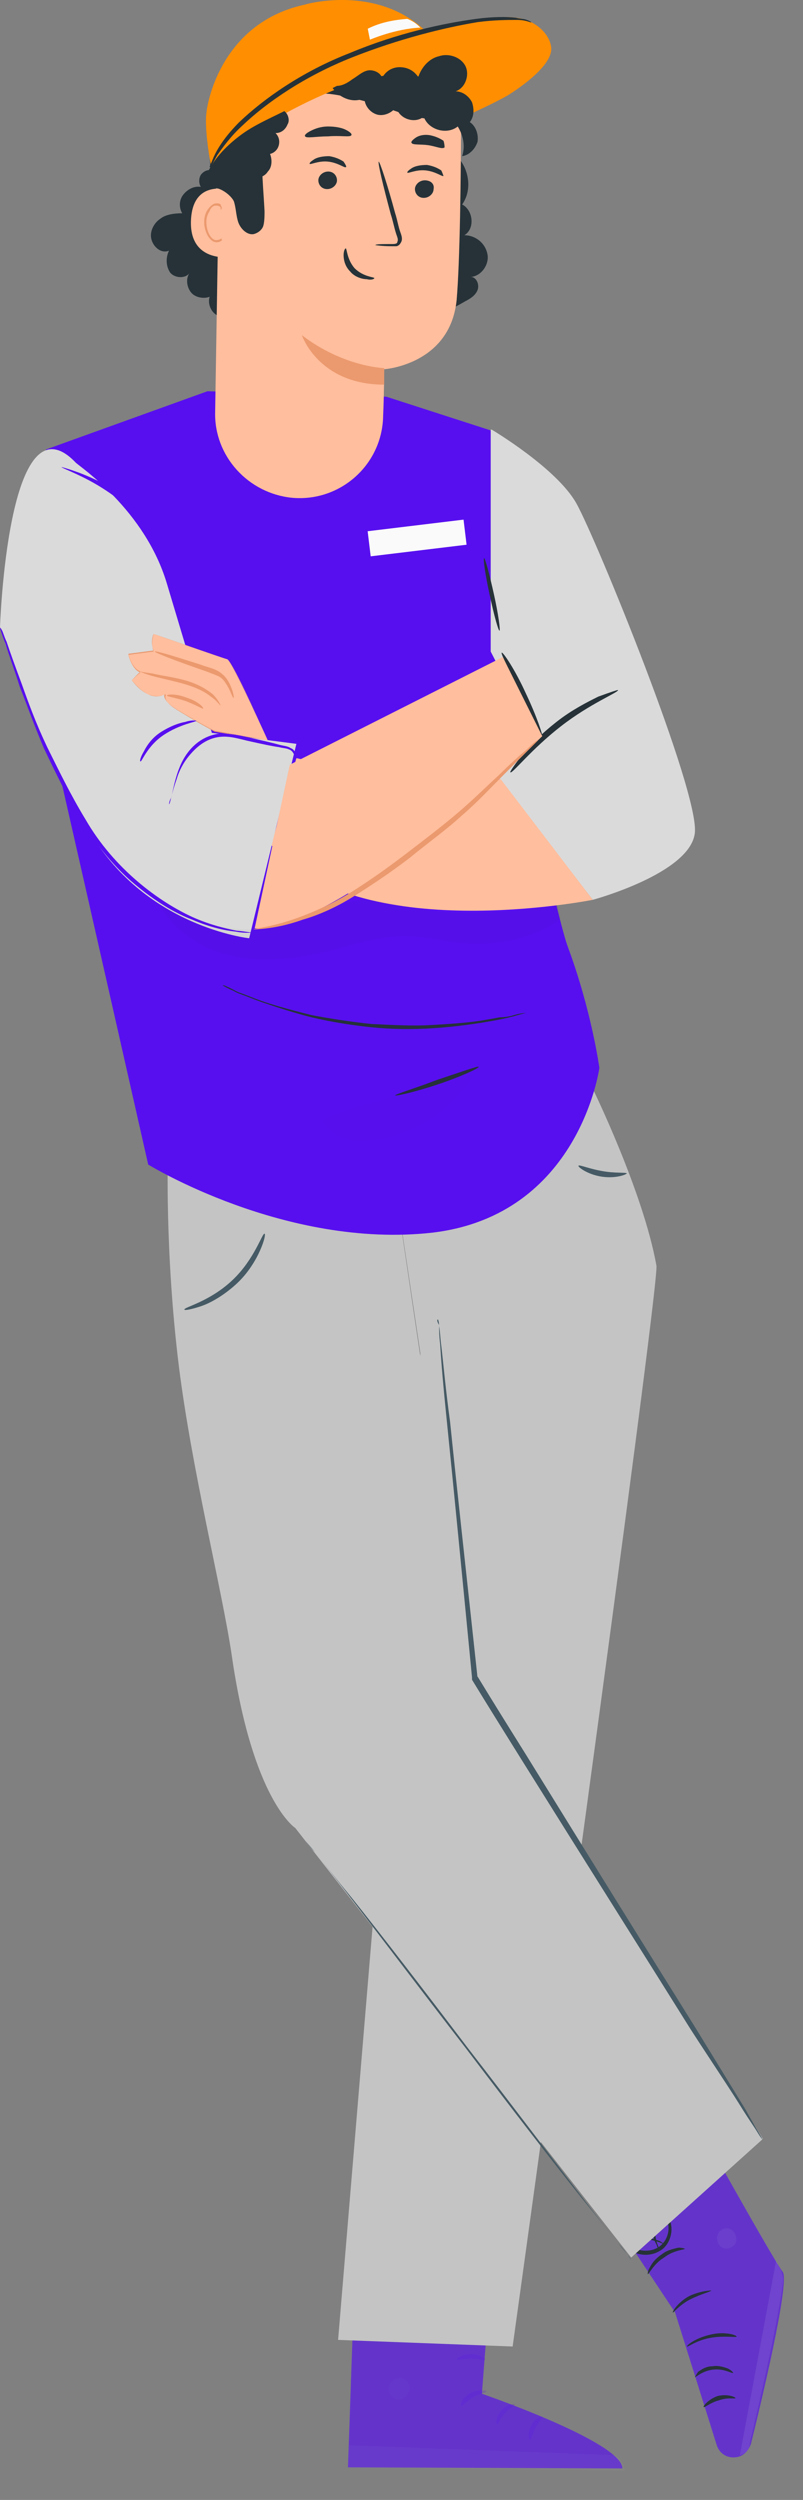 <svg width="27" height="84" viewBox="0 0 27 84" fill="none" xmlns="http://www.w3.org/2000/svg">
<rect x="0" y="0" width="27" height="84" fill="#808080" stroke="none"/>
<path d="M19.562 72.976L22.699 77.701L24.102 82.167C24.213 82.499 24.545 82.646 24.877 82.536C25.062 82.462 25.172 82.314 25.246 82.13C25.541 80.949 26.575 76.667 26.317 76.335C26.021 75.966 23.327 71.131 23.327 71.131L19.562 72.976Z" fill="#570FEF" fill-opacity="0.67"/>
<g opacity="0.6">
<g opacity="0.6">
<g opacity="0.6">
<g opacity="0.6">
<path opacity="0.6" d="M24.877 82.499L26.095 75.966L26.206 76.187C26.317 76.372 26.354 76.556 26.317 76.778C26.243 77.331 25.984 78.845 25.209 82.093C25.209 82.314 25.062 82.462 24.877 82.499Z" fill="white"/>
</g>
</g>
</g>
</g>
<g opacity="0.6">
<g opacity="0.6">
<g opacity="0.6">
<g opacity="0.6">
<g opacity="0.6">
<path opacity="0.6" d="M24.139 75.08C24.065 75.228 24.139 75.449 24.287 75.523C24.434 75.597 24.656 75.523 24.73 75.375C24.803 75.228 24.73 74.969 24.545 74.895C24.397 74.822 24.176 74.932 24.139 75.08Z" fill="white"/>
</g>
</g>
</g>
</g>
</g>
<path d="M24.656 79.731C24.619 79.767 24.36 79.583 23.991 79.62C23.622 79.657 23.401 79.878 23.364 79.878C23.364 79.878 23.401 79.804 23.474 79.694C23.585 79.62 23.733 79.509 23.954 79.509C24.176 79.472 24.36 79.546 24.471 79.583C24.619 79.657 24.656 79.731 24.656 79.731Z" fill="#263238"/>
<path d="M24.73 80.579C24.73 80.616 24.471 80.543 24.176 80.653C23.881 80.727 23.696 80.912 23.659 80.875C23.622 80.875 23.807 80.616 24.139 80.506C24.471 80.432 24.73 80.543 24.73 80.579Z" fill="#263238"/>
<path d="M24.766 78.513C24.766 78.549 24.36 78.476 23.917 78.549C23.438 78.623 23.105 78.882 23.105 78.845C23.069 78.808 23.401 78.549 23.917 78.439C24.397 78.328 24.803 78.476 24.766 78.513Z" fill="#263238"/>
<path d="M23.918 76.962C23.918 76.999 23.585 77.073 23.216 77.258C22.847 77.442 22.626 77.737 22.626 77.701C22.589 77.701 22.773 77.368 23.179 77.147C23.585 76.962 23.918 76.962 23.918 76.962Z" fill="#263238"/>
<path d="M23.032 75.56C23.032 75.597 22.663 75.597 22.33 75.855C21.961 76.076 21.814 76.446 21.777 76.409C21.777 76.409 21.777 76.298 21.851 76.187C21.924 76.04 22.035 75.892 22.256 75.744C22.441 75.597 22.663 75.56 22.81 75.523C22.958 75.523 23.032 75.56 23.032 75.56Z" fill="#263238"/>
<path d="M22.183 75.597C22.183 75.597 22.109 75.56 22.072 75.412C21.998 75.301 21.924 75.08 21.924 74.859C21.924 74.748 21.887 74.6 21.998 74.453C22.035 74.379 22.146 74.342 22.256 74.342C22.367 74.379 22.404 74.453 22.478 74.526C22.663 74.822 22.589 75.301 22.293 75.56C21.961 75.818 21.555 75.818 21.223 75.634C21.149 75.597 21.075 75.523 21.075 75.412C21.075 75.301 21.149 75.228 21.223 75.191C21.371 75.117 21.518 75.154 21.629 75.154C21.887 75.191 22.072 75.264 22.183 75.301C22.293 75.375 22.367 75.412 22.367 75.412C22.367 75.449 22.109 75.264 21.629 75.228C21.518 75.228 21.371 75.228 21.26 75.264C21.223 75.301 21.186 75.338 21.186 75.375C21.186 75.412 21.223 75.486 21.297 75.523C21.555 75.671 21.961 75.671 22.22 75.449C22.478 75.228 22.552 74.822 22.404 74.563C22.367 74.489 22.33 74.453 22.256 74.453C22.22 74.453 22.146 74.453 22.109 74.489C22.035 74.6 22.035 74.711 22.035 74.859C21.998 75.301 22.183 75.56 22.183 75.597Z" fill="#263238"/>
<path d="M16.572 75.671L16.203 80.432C16.203 80.432 20.928 82.056 20.928 82.942L11.7 82.905L11.959 75.486L16.572 75.671Z" fill="#570FEF" fill-opacity="0.67"/>
<g opacity="0.6">
<g opacity="0.6">
<g opacity="0.6">
<g opacity="0.6">
<g opacity="0.6">
<g opacity="0.6">
<g opacity="0.6">
<path opacity="0.6" d="M13.361 79.915C13.177 79.952 13.066 80.137 13.066 80.321C13.103 80.506 13.287 80.653 13.472 80.616C13.657 80.579 13.804 80.358 13.767 80.174C13.73 79.989 13.509 79.841 13.361 79.915Z" fill="white"/>
</g>
</g>
</g>
</g>
</g>
</g>
</g>
<g opacity="0.6">
<g opacity="0.6">
<g opacity="0.6">
<g opacity="0.6">
<g opacity="0.6">
<g opacity="0.6">
<path opacity="0.6" d="M11.7 82.905L11.737 82.167L20.669 82.499C20.669 82.499 20.965 82.646 21.002 83.016L11.7 82.905Z" fill="white"/>
</g>
</g>
</g>
</g>
</g>
</g>
<path d="M16.351 80.358C16.351 80.395 16.13 80.432 15.908 80.543C15.687 80.69 15.539 80.875 15.502 80.838C15.465 80.838 15.539 80.543 15.834 80.395C16.093 80.284 16.388 80.321 16.351 80.358Z" fill="#570FEF" fill-opacity="0.2"/>
<path d="M17.311 80.801C17.311 80.838 17.126 80.912 16.979 81.096C16.794 81.281 16.757 81.465 16.72 81.465C16.683 81.465 16.646 81.207 16.868 80.985C17.052 80.764 17.311 80.764 17.311 80.801Z" fill="#570FEF" fill-opacity="0.2"/>
<path d="M17.827 81.982C17.791 81.982 17.717 81.761 17.864 81.502C17.975 81.244 18.197 81.17 18.233 81.207C18.27 81.244 18.123 81.355 18.012 81.576C17.901 81.797 17.864 81.982 17.827 81.982Z" fill="#570FEF" fill-opacity="0.2"/>
<path d="M16.314 79.288C16.277 79.325 16.093 79.251 15.834 79.251C15.576 79.251 15.391 79.325 15.354 79.288C15.318 79.251 15.539 79.103 15.834 79.103C16.13 79.103 16.351 79.251 16.314 79.288Z" fill="#570FEF" fill-opacity="0.2"/>
<g opacity="0.3">
<g opacity="0.3">
<g opacity="0.3">
<g opacity="0.3">
<g opacity="0.3">
<g opacity="0.3">
<path opacity="0.3" d="M16.499 76.593L16.425 77.442L11.885 77.221L11.922 76.483L16.499 76.593Z" fill="black"/>
</g>
</g>
</g>
</g>
</g>
</g>
<path d="M16.388 78.328C16.388 78.365 16.203 78.365 15.908 78.291C15.76 78.254 15.613 78.217 15.428 78.106C15.354 78.07 15.244 77.996 15.17 77.959C15.133 77.922 15.096 77.885 15.022 77.848C14.985 77.811 14.948 77.664 15.022 77.59C15.059 77.516 15.17 77.479 15.207 77.479C15.281 77.479 15.318 77.479 15.391 77.516C15.502 77.553 15.576 77.59 15.687 77.627C15.871 77.701 15.982 77.811 16.093 77.922C16.314 78.18 16.388 78.365 16.388 78.328C16.351 78.365 16.24 78.217 16.056 78.07C15.945 77.996 15.797 77.885 15.65 77.811C15.576 77.774 15.465 77.737 15.391 77.701C15.281 77.664 15.207 77.664 15.17 77.701V77.737C15.207 77.774 15.244 77.774 15.281 77.811C15.354 77.885 15.428 77.922 15.502 77.959C15.65 78.033 15.797 78.106 15.945 78.143C16.203 78.291 16.388 78.291 16.388 78.328Z" fill="#570FEF" fill-opacity="0.2"/>
<path d="M16.314 78.402C16.314 78.402 16.203 78.254 16.203 77.959C16.203 77.811 16.24 77.627 16.277 77.442C16.314 77.368 16.351 77.258 16.388 77.184C16.462 77.11 16.499 76.962 16.683 76.962C16.757 76.962 16.831 77.036 16.868 77.11C16.905 77.184 16.905 77.221 16.905 77.294C16.905 77.405 16.905 77.516 16.905 77.59C16.868 77.774 16.794 77.959 16.683 78.07C16.499 78.291 16.314 78.365 16.314 78.328C16.314 78.291 16.462 78.217 16.609 77.996C16.683 77.885 16.757 77.737 16.757 77.553C16.757 77.479 16.757 77.368 16.757 77.294C16.757 77.184 16.72 77.11 16.683 77.11C16.646 77.11 16.573 77.184 16.499 77.258C16.462 77.331 16.425 77.405 16.388 77.516C16.314 77.664 16.277 77.848 16.277 77.959C16.314 78.217 16.351 78.365 16.314 78.402Z" fill="#570FEF" fill-opacity="0.2"/>
<path d="M19.931 36.583C19.931 36.583 21.629 40.053 22.072 42.526C22.183 43.227 17.237 78.845 17.237 78.845L11.368 78.623L14.136 45.478L13.14 38.835L19.931 36.583Z" fill="#C4C4C4"/>
<path d="M5.647 38.724C5.647 38.724 5.536 42.046 6.016 45.921C6.459 49.428 7.456 53.377 7.788 55.592C8.489 60.501 9.929 61.423 9.929 61.423L21.223 75.855L25.652 71.869L15.687 55.961C15.687 55.961 13.029 38.281 13.14 38.761C13.214 39.315 5.647 38.724 5.647 38.724Z" fill="#C4C4C4"/>
<path d="M10.15 61.682C10.15 61.682 10.187 61.719 10.261 61.829C10.335 61.94 10.445 62.088 10.593 62.235C10.888 62.604 11.294 63.121 11.774 63.749C12.771 65.04 14.136 66.849 15.65 68.805C17.163 70.798 18.529 72.57 19.562 73.862C20.079 74.489 20.485 75.006 20.78 75.375C20.928 75.56 21.038 75.671 21.112 75.781C21.186 75.855 21.223 75.929 21.223 75.929C21.223 75.929 21.186 75.892 21.112 75.781C21.038 75.671 20.928 75.523 20.78 75.375C20.485 75.006 20.079 74.489 19.599 73.862C18.602 72.57 17.237 70.761 15.723 68.805C14.21 66.812 12.845 65.04 11.811 63.749C11.294 63.121 10.888 62.604 10.593 62.235C10.445 62.051 10.335 61.94 10.261 61.829C10.187 61.719 10.15 61.682 10.15 61.682Z" fill="#455A64"/>
<path d="M8.895 41.455C8.932 41.455 8.895 41.677 8.748 42.009C8.6 42.341 8.342 42.784 7.936 43.153C7.53 43.522 7.087 43.781 6.754 43.891C6.422 44.002 6.201 44.039 6.201 44.002C6.164 43.928 7.05 43.744 7.825 43.005C8.563 42.304 8.821 41.418 8.895 41.455Z" fill="#455A64"/>
<path d="M21.075 39.425C21.075 39.462 20.706 39.61 20.227 39.536C19.747 39.462 19.415 39.204 19.451 39.167C19.488 39.13 19.82 39.278 20.263 39.351C20.669 39.425 21.038 39.388 21.075 39.425Z" fill="#455A64"/>
<path d="M14.727 44.334C14.727 44.334 14.764 44.408 14.764 44.556C14.801 44.74 14.801 44.962 14.838 45.22C14.912 45.847 14.985 46.696 15.133 47.767C15.354 49.944 15.687 52.934 16.056 56.367V56.33C16.572 57.179 17.126 58.065 17.68 58.95C19.894 62.531 21.887 65.742 23.364 68.104C24.065 69.248 24.656 70.208 25.062 70.872C25.246 71.204 25.394 71.463 25.505 71.647C25.615 71.832 25.652 71.906 25.652 71.906C25.652 71.906 25.578 71.832 25.468 71.647C25.357 71.463 25.172 71.204 24.988 70.909C24.582 70.245 23.954 69.322 23.216 68.178C21.74 65.816 19.71 62.604 17.495 59.061C16.942 58.175 16.388 57.289 15.871 56.441V56.404V56.367C15.539 52.934 15.244 49.907 15.022 47.73C14.912 46.66 14.838 45.811 14.801 45.183C14.764 44.888 14.764 44.666 14.764 44.519C14.69 44.408 14.69 44.334 14.727 44.334Z" fill="#455A64"/>
<path d="M12.992 13.33L16.535 14.474L16.794 21.93C16.794 21.93 18.676 30.678 19.082 31.785C19.894 33.963 20.153 35.882 20.153 35.882C20.153 35.882 19.488 40.828 14.542 41.418C9.597 41.972 4.983 39.13 4.983 39.13C4.983 39.13 3.322 31.785 1.809 25.141C0.369 18.83 1.55 15.102 1.55 15.102L6.976 13.146L12.992 13.33Z" fill="#570FEF"/>
<path d="M15.586 17.46L12.362 17.85L12.464 18.693L15.688 18.303L15.586 17.46Z" fill="#FAFAFA"/>
<path d="M16.388 8.532C16.314 8.163 15.982 7.904 15.613 7.904C15.982 7.683 15.908 7.055 15.539 6.871C15.908 6.354 15.76 5.579 15.281 5.173L11.553 10.303C12.106 10.783 12.882 10.931 13.62 10.857C14.358 10.783 15.022 10.488 15.65 10.119C15.797 10.045 15.982 9.934 16.056 9.75C16.13 9.565 16.019 9.307 15.834 9.307C16.203 9.27 16.462 8.864 16.388 8.532Z" fill="#263238"/>
<path d="M7.16 5.727C7.013 5.69 6.865 5.727 6.754 5.874C6.681 5.985 6.681 6.17 6.754 6.28C6.533 6.243 6.312 6.354 6.164 6.539C6.016 6.723 6.016 6.982 6.127 7.166C5.869 7.166 5.573 7.203 5.389 7.351C5.167 7.498 5.02 7.794 5.094 8.052C5.167 8.31 5.426 8.532 5.684 8.421C5.573 8.643 5.573 8.938 5.721 9.159C5.869 9.344 6.238 9.381 6.385 9.159C6.238 9.344 6.275 9.639 6.422 9.824C6.57 10.008 6.865 10.045 7.05 9.971C6.976 10.193 7.087 10.488 7.308 10.599C7.53 10.71 7.788 10.71 7.972 10.562L7.16 5.727Z" fill="#263238"/>
<path d="M7.382 4.767L7.234 13.847C7.197 15.323 8.342 16.578 9.818 16.726C11.442 16.873 12.845 15.618 12.882 13.995C12.918 13.146 12.918 12.407 12.918 12.407C12.918 12.407 15.133 12.26 15.354 10.082C15.465 8.79 15.502 5.911 15.502 3.697C15.502 2.22 14.358 0.965 12.882 0.818L11.553 0.707C9.264 0.633 7.382 2.479 7.382 4.767Z" fill="#FFBE9D"/>
<path d="M12.918 12.37C12.918 12.37 11.553 12.334 10.15 11.263C10.15 11.263 10.704 12.924 12.918 12.924V12.37Z" fill="#EB996E"/>
<path d="M14.912 5.911C14.875 5.948 14.653 5.764 14.321 5.727C13.989 5.69 13.73 5.837 13.694 5.801C13.694 5.764 13.73 5.727 13.841 5.653C13.952 5.579 14.136 5.542 14.358 5.542C14.579 5.579 14.727 5.653 14.838 5.727C14.875 5.801 14.912 5.911 14.912 5.911Z" fill="#263238"/>
<path d="M11.331 6.059C11.331 6.207 11.184 6.354 10.999 6.354C10.815 6.354 10.704 6.207 10.704 6.059C10.704 5.911 10.851 5.764 11.036 5.764C11.22 5.764 11.331 5.911 11.331 6.059Z" fill="#263238"/>
<path d="M14.579 6.354C14.579 6.502 14.432 6.649 14.247 6.649C14.063 6.649 13.952 6.502 13.952 6.354C13.952 6.207 14.1 6.059 14.284 6.059C14.469 6.059 14.616 6.17 14.579 6.354Z" fill="#263238"/>
<path d="M11.627 5.616C11.59 5.653 11.368 5.468 11.036 5.431C10.704 5.395 10.445 5.542 10.409 5.505C10.409 5.468 10.445 5.431 10.556 5.358C10.667 5.284 10.851 5.247 11.073 5.247C11.294 5.284 11.442 5.358 11.553 5.431C11.627 5.542 11.664 5.616 11.627 5.616Z" fill="#263238"/>
<path d="M12.623 8.237C12.623 8.2 12.845 8.2 13.177 8.2C13.251 8.2 13.361 8.2 13.361 8.126C13.398 8.052 13.361 7.978 13.324 7.867C13.251 7.646 13.214 7.425 13.14 7.203C12.882 6.243 12.697 5.468 12.734 5.431C12.771 5.431 13.029 6.207 13.287 7.166C13.361 7.388 13.398 7.646 13.472 7.831C13.509 7.941 13.546 8.052 13.472 8.163C13.435 8.237 13.361 8.274 13.324 8.274C13.251 8.274 13.214 8.274 13.177 8.274C12.845 8.274 12.623 8.237 12.623 8.237Z" fill="#263238"/>
<path d="M11.627 8.347C11.664 8.347 11.664 8.716 11.922 9.012C12.217 9.307 12.586 9.307 12.586 9.344C12.586 9.381 12.476 9.418 12.328 9.381C12.18 9.381 11.922 9.307 11.774 9.122C11.59 8.938 11.553 8.716 11.553 8.569C11.553 8.458 11.59 8.347 11.627 8.347Z" fill="#263238"/>
<path d="M11.811 4.546C11.774 4.619 11.442 4.546 11.036 4.582C10.63 4.582 10.298 4.656 10.261 4.582C10.224 4.546 10.298 4.472 10.445 4.398C10.593 4.324 10.778 4.25 11.036 4.25C11.258 4.25 11.479 4.287 11.627 4.361C11.774 4.435 11.848 4.509 11.811 4.546Z" fill="#263238"/>
<path d="M14.948 4.952C14.875 5.025 14.653 4.915 14.395 4.878C14.136 4.841 13.878 4.878 13.841 4.804C13.804 4.767 13.878 4.693 13.989 4.619C14.1 4.546 14.284 4.509 14.469 4.546C14.653 4.583 14.801 4.656 14.912 4.73C14.948 4.841 14.948 4.915 14.948 4.952Z" fill="#263238"/>
<path d="M7.973 6.465C7.936 6.428 6.496 5.874 6.422 7.388C6.348 8.901 7.862 8.643 7.862 8.606C7.862 8.569 7.973 6.465 7.973 6.465Z" fill="#FFBE9D"/>
<path d="M7.456 8.015C7.456 8.015 7.419 8.015 7.382 8.052C7.345 8.052 7.271 8.089 7.197 8.052C7.05 7.978 6.939 7.72 6.939 7.461C6.939 7.314 6.976 7.203 7.05 7.092C7.087 6.982 7.161 6.908 7.271 6.908C7.345 6.908 7.419 6.945 7.419 6.982C7.419 7.019 7.419 7.055 7.419 7.055C7.419 7.055 7.456 7.019 7.456 6.982C7.456 6.945 7.419 6.908 7.419 6.871C7.382 6.834 7.345 6.834 7.271 6.834C7.161 6.834 7.05 6.945 6.976 7.055C6.902 7.166 6.865 7.314 6.865 7.461C6.865 7.757 7.013 8.052 7.197 8.126C7.308 8.163 7.382 8.126 7.456 8.089C7.456 8.052 7.456 8.015 7.456 8.015Z" fill="#EB996E"/>
<path d="M7.16 6.317C7.382 6.28 7.751 6.539 7.862 6.76C7.936 6.982 7.936 7.24 8.009 7.461C8.083 7.683 8.305 7.904 8.526 7.867C8.674 7.831 8.821 7.72 8.858 7.572C8.895 7.425 8.895 7.24 8.895 7.092C8.858 6.391 8.785 5.69 8.821 4.989C8.858 4.287 9.006 3.549 9.449 2.995C9.855 2.442 10.593 2.036 11.294 2.183C11.737 2.257 12.143 2.552 12.623 2.663C13.177 2.774 13.767 2.663 14.173 2.294C14.21 2.257 14.469 2.11 14.469 2.11C14.469 2.073 14.469 1.74 14.358 1.63C13.509 0.707 11.885 0.338 10.667 0.522C9.449 0.707 8.231 1.482 7.603 2.552C6.939 3.586 6.976 5.173 7.16 6.317Z" fill="#263238"/>
<path d="M15.797 3.328C15.576 3.771 15.022 3.992 14.542 3.992C14.063 3.992 13.583 3.844 13.103 3.66C12.623 3.475 11.368 3.143 10.888 3.143C10.815 3.143 10.741 3.143 10.704 3.069C10.667 2.995 10.741 2.885 10.851 2.848C11.553 2.405 13.14 2.22 13.989 2.257C14.838 2.294 15.65 2.737 16.056 3.475" fill="#263238"/>
<path d="M15.576 3.365C15.576 3.365 14.985 2.516 13.841 2.368C12.143 2.146 8.895 2.811 7.124 5.727C7.124 5.727 6.865 4.472 6.939 3.807C6.976 3.365 7.493 0.744 10.261 0.153C10.224 0.153 14.432 -1.065 15.576 3.365Z" fill="#FF8E00"/>
<path d="M7.382 5.173C8.342 3.955 9.597 2.995 10.999 2.257C12.402 1.556 14.653 0.928 16.166 0.67C16.609 0.596 17.089 0.522 17.569 0.633C18.012 0.744 18.455 1.113 18.529 1.556C18.639 2.146 17.532 2.922 17.052 3.217C16.535 3.512 15.539 3.955 15.539 3.955C15.539 3.955 15.65 2.922 13.989 2.552C11.7 2.073 7.382 5.173 7.382 5.173Z" fill="#FF8E00"/>
<path d="M17.864 0.744C17.864 0.781 17.717 0.67 17.384 0.67C17.089 0.67 16.609 0.67 16.056 0.744C14.948 0.928 13.435 1.298 11.848 1.925C10.261 2.552 8.969 3.438 8.157 4.213C7.751 4.583 7.493 4.952 7.308 5.21C7.16 5.468 7.087 5.653 7.05 5.616C7.05 5.616 7.05 5.579 7.087 5.505C7.124 5.431 7.16 5.321 7.234 5.173C7.382 4.878 7.64 4.509 8.046 4.103C8.858 3.328 10.15 2.405 11.774 1.777C13.361 1.113 14.912 0.781 16.019 0.633C16.572 0.559 17.052 0.559 17.348 0.596C17.495 0.633 17.643 0.633 17.717 0.67C17.827 0.707 17.864 0.744 17.864 0.744Z" fill="#263238"/>
<path d="M12.438 1.334C12.438 1.334 13.287 0.965 14.136 0.928C13.989 0.781 13.878 0.707 13.694 0.633C13.251 0.67 12.808 0.744 12.365 0.965L12.438 1.334Z" fill="#FAFAFA"/>
<path d="M15.797 4.103C15.945 3.918 15.945 3.66 15.871 3.438C15.76 3.217 15.539 3.069 15.318 3.069C15.65 2.958 15.797 2.516 15.65 2.22C15.502 1.925 15.096 1.777 14.764 1.888C14.432 1.962 14.173 2.257 14.063 2.589C13.915 2.368 13.694 2.257 13.435 2.257C13.177 2.257 12.955 2.405 12.845 2.626C12.808 2.442 12.549 2.331 12.365 2.368C12.18 2.405 12.033 2.552 11.848 2.663C11.7 2.774 11.516 2.885 11.331 2.885L11.184 2.958C11.442 3.328 11.922 3.475 12.254 3.291C12.254 3.549 12.438 3.77 12.66 3.844C12.882 3.918 13.177 3.807 13.324 3.586C13.398 3.992 13.952 4.176 14.247 3.918C14.395 4.361 15.022 4.546 15.391 4.25C15.576 4.546 15.65 4.915 15.539 5.247C15.797 5.21 15.982 4.988 16.056 4.767C16.093 4.546 16.019 4.25 15.797 4.103Z" fill="#263238"/>
<path d="M9.56 3.734C9.043 3.992 8.526 4.213 8.083 4.546C7.64 4.878 7.234 5.284 6.976 5.801L7.714 6.502C7.899 6.576 8.083 6.649 8.231 6.502C8.378 6.354 8.489 6.133 8.452 5.948C8.637 6.022 8.895 5.948 9.006 5.764C9.154 5.616 9.154 5.358 9.08 5.173C9.227 5.136 9.338 5.025 9.375 4.878C9.412 4.73 9.375 4.582 9.264 4.472C9.449 4.472 9.597 4.361 9.67 4.176C9.744 4.066 9.707 3.844 9.56 3.734Z" fill="#263238"/>
<path d="M16.535 14.437C16.535 14.437 18.713 15.729 19.378 16.91C20.042 18.091 23.511 26.581 23.364 27.983C23.216 29.349 19.931 30.235 19.931 30.235L16.499 25.805L18.049 24.883L16.499 21.893V14.437H16.535Z" fill="#DADADA"/>
<path d="M19.931 30.235C19.931 30.235 11.996 31.822 9.117 28.389L9.966 25.473C9.966 25.473 15.207 26.728 16.831 26.175L19.931 30.235Z" fill="#FFBE9D"/>
<path d="M20.78 23.185C20.817 23.259 19.857 23.628 18.861 24.403C17.864 25.178 17.237 25.99 17.163 25.953C17.126 25.953 17.274 25.732 17.532 25.4C17.79 25.067 18.196 24.661 18.713 24.255C19.23 23.849 19.747 23.591 20.116 23.407C20.522 23.259 20.743 23.185 20.78 23.185Z" fill="#263238"/>
<path d="M18.233 24.772C18.196 24.809 17.901 24.145 17.532 23.369C17.163 22.594 16.831 21.967 16.868 21.93C16.905 21.893 17.311 22.484 17.68 23.296C18.049 24.071 18.27 24.735 18.233 24.772Z" fill="#263238"/>
<path d="M16.794 21.192C16.831 21.192 16.757 20.638 16.609 19.974C16.462 19.309 16.314 18.756 16.277 18.756C16.24 18.756 16.314 19.309 16.462 19.974C16.609 20.675 16.757 21.192 16.794 21.192Z" fill="#263238"/>
<path d="M2.547 15.545C2.694 15.692 4.872 17.132 5.61 19.605C6.348 22.078 7.124 24.625 7.124 24.625L9.966 24.994L8.378 31.527C8.378 31.527 4.946 31.157 3.063 28.02C1.181 24.92 0 21.081 0 21.081C0 21.081 0.258 13.146 2.547 15.545Z" fill="#DADADA"/>
<path d="M9.006 24.883C9.006 24.883 7.788 22.188 7.64 22.151C7.493 22.115 5.167 21.303 5.167 21.303C5.167 21.303 5.057 21.635 5.167 21.893L4.318 22.004C4.318 22.004 4.429 22.521 4.724 22.594L4.429 22.853C4.429 22.853 4.688 23.185 4.983 23.333C5.315 23.48 5.536 23.333 5.536 23.333C5.536 23.333 5.426 23.517 5.906 23.812C6.385 24.108 7.197 24.551 7.197 24.551L9.006 24.883Z" fill="#FFBE9D"/>
<path d="M7.197 24.551C7.197 24.551 6.385 24.108 5.906 23.812C5.5 23.554 5.5 23.37 5.536 23.333C5.463 23.37 5.278 23.443 4.983 23.333C4.651 23.185 4.429 22.853 4.429 22.853L4.724 22.594C4.466 22.521 4.318 22.041 4.318 22.004L5.167 21.893C5.057 21.635 5.167 21.303 5.167 21.303C5.204 21.303 7.493 22.115 7.64 22.151C7.788 22.188 8.969 24.772 9.006 24.883L7.197 24.551ZM5.167 21.856L4.318 21.967C4.318 22.041 4.466 22.484 4.724 22.558L4.429 22.853C4.466 22.89 4.688 23.185 4.983 23.333C5.278 23.48 5.536 23.333 5.536 23.333H5.573V23.37C5.573 23.37 5.463 23.554 5.942 23.849C6.422 24.145 7.197 24.588 7.234 24.588L9.006 24.883C8.6 23.96 7.788 22.188 7.64 22.151C7.493 22.115 5.278 21.34 5.167 21.303C5.13 21.34 5.057 21.635 5.167 21.856Z" fill="#EB996E"/>
<path d="M5.204 21.893C5.204 21.93 5.869 22.188 6.718 22.484C6.939 22.558 7.124 22.631 7.308 22.705C7.493 22.779 7.566 22.927 7.64 23.037C7.788 23.296 7.825 23.48 7.862 23.443C7.862 23.443 7.862 23.259 7.714 22.963C7.64 22.816 7.53 22.668 7.345 22.558C7.16 22.447 6.939 22.41 6.754 22.336C5.942 22.078 5.241 21.856 5.204 21.893Z" fill="#EB996E"/>
<path d="M4.688 22.558C4.688 22.558 4.835 22.631 5.094 22.705C5.352 22.779 5.721 22.853 6.127 22.963C6.533 23.074 6.865 23.222 7.087 23.406C7.308 23.554 7.382 23.702 7.419 23.702C7.419 23.702 7.345 23.517 7.16 23.333C6.939 23.148 6.607 22.963 6.201 22.853C5.795 22.742 5.426 22.705 5.13 22.631C4.835 22.594 4.688 22.558 4.688 22.558Z" fill="#EB996E"/>
<path d="M6.828 23.812C6.865 23.776 6.644 23.554 6.275 23.443C5.906 23.296 5.61 23.333 5.61 23.37C5.61 23.407 5.906 23.443 6.238 23.554C6.533 23.665 6.791 23.812 6.828 23.812Z" fill="#EB996E"/>
<path d="M9.744 25.695L16.905 22.078L18.233 24.735C18.233 24.735 11.627 31.268 8.563 31.194" fill="#FFBE9D"/>
<path d="M5.389 18.128C5.389 18.128 5.426 18.35 5.5 18.645C5.573 18.977 5.684 19.42 5.832 19.9C5.979 20.38 6.09 20.823 6.201 21.155C6.312 21.487 6.385 21.672 6.385 21.672C6.385 21.672 6.348 21.45 6.275 21.155C6.201 20.823 6.09 20.38 5.942 19.9C5.795 19.42 5.684 18.977 5.573 18.645C5.463 18.313 5.389 18.128 5.389 18.128Z" fill="#570FEF"/>
<path d="M5.684 27.024C5.721 27.024 5.758 26.691 5.942 26.175C6.016 25.916 6.164 25.621 6.385 25.363C6.607 25.104 6.902 24.846 7.308 24.772C7.714 24.698 8.083 24.846 8.452 24.92C8.784 24.994 9.117 25.067 9.375 25.104C9.523 25.141 9.633 25.141 9.707 25.178C9.818 25.215 9.855 25.289 9.892 25.363C9.929 25.51 9.855 25.584 9.892 25.584C9.892 25.584 10.002 25.51 9.966 25.363C9.929 25.289 9.892 25.178 9.781 25.141C9.67 25.067 9.56 25.067 9.412 25.03C9.154 24.957 8.821 24.883 8.489 24.809C8.157 24.735 7.751 24.625 7.308 24.661C6.865 24.735 6.533 24.994 6.312 25.289C6.09 25.584 5.979 25.916 5.906 26.175C5.832 26.433 5.795 26.654 5.758 26.802C5.684 26.913 5.684 27.024 5.684 27.024Z" fill="#570FEF"/>
<path d="M4.724 25.584C4.761 25.621 4.946 25.067 5.5 24.698C6.053 24.329 6.607 24.255 6.607 24.218C6.607 24.218 6.459 24.181 6.238 24.255C6.016 24.292 5.721 24.403 5.426 24.588C5.13 24.772 4.946 25.03 4.835 25.252C4.724 25.436 4.688 25.584 4.724 25.584Z" fill="#570FEF"/>
<path d="M0 21.081C0 21.081 0 21.118 0.037 21.229C0.074 21.34 0.111 21.45 0.185 21.635C0.295 22.004 0.48 22.484 0.664 23.074C0.886 23.628 1.144 24.366 1.476 25.141C1.845 25.916 2.251 26.765 2.768 27.614C3.285 28.463 3.912 29.201 4.54 29.718C5.204 30.272 5.869 30.678 6.459 30.899C7.05 31.157 7.566 31.268 7.936 31.305C8.12 31.342 8.268 31.342 8.342 31.342C8.452 31.342 8.489 31.342 8.489 31.342C8.489 31.342 8.305 31.305 7.936 31.268C7.566 31.194 7.087 31.084 6.496 30.825C5.352 30.308 3.839 29.201 2.879 27.54C2.362 26.691 1.956 25.843 1.587 25.104C1.218 24.329 0.96 23.628 0.738 23C0.517 22.41 0.332 21.893 0.221 21.561C0.148 21.413 0.111 21.266 0.074 21.192C0.037 21.118 0 21.081 0 21.081Z" fill="#570FEF"/>
<path d="M2.067 15.692C2.067 15.729 2.621 15.914 3.248 16.283C3.876 16.652 4.318 17.058 4.355 17.021C4.392 16.984 3.949 16.541 3.322 16.172C2.657 15.84 2.067 15.692 2.067 15.692Z" fill="#570FEF"/>
<path d="M7.493 33.114C7.493 33.114 7.603 33.188 7.862 33.298C7.972 33.372 8.12 33.409 8.305 33.483C8.489 33.557 8.674 33.63 8.895 33.704C9.338 33.852 9.892 34.036 10.482 34.184C11.11 34.332 11.774 34.442 12.475 34.516C13.214 34.59 13.878 34.59 14.505 34.553C15.133 34.516 15.687 34.442 16.166 34.369C16.388 34.332 16.609 34.295 16.794 34.258C16.978 34.221 17.126 34.184 17.274 34.147C17.532 34.073 17.68 34.036 17.68 34.036C17.68 34.036 17.532 34.036 17.274 34.11C17.163 34.147 16.978 34.184 16.794 34.184C16.609 34.221 16.388 34.258 16.166 34.295C15.687 34.369 15.133 34.406 14.505 34.442C13.878 34.479 13.214 34.442 12.475 34.406C11.774 34.332 11.073 34.221 10.482 34.11C9.892 33.963 9.338 33.815 8.895 33.667C8.674 33.593 8.489 33.52 8.305 33.446C8.12 33.372 7.972 33.335 7.862 33.261C7.64 33.151 7.493 33.077 7.493 33.114Z" fill="#263238"/>
<path d="M13.287 36.805C13.287 36.842 13.952 36.694 14.727 36.435C15.502 36.177 16.13 35.882 16.093 35.845C16.093 35.808 15.465 36.029 14.69 36.288C13.915 36.583 13.287 36.768 13.287 36.805Z" fill="#263238"/>
<g opacity="0.3">
<g opacity="0.3">
<path opacity="0.3" d="M18.75 30.419C17.052 30.678 15.465 30.825 13.804 30.493C13.214 30.382 12.586 30.161 11.959 30.272C11.442 30.346 10.999 30.604 10.519 30.825C8.858 31.527 6.828 31.305 5.315 30.272C5.795 31.305 6.902 31.97 8.009 32.154C9.154 32.339 10.298 32.154 11.405 31.859C12.069 31.674 12.734 31.49 13.435 31.453C14.321 31.416 15.17 31.711 16.019 31.711C16.978 31.711 18.086 31.453 18.861 30.862L18.75 30.419Z" fill="black"/>
</g>
</g>
<g opacity="0.3">
<g opacity="0.3">
<g opacity="0.3">
<g opacity="0.3">
<path opacity="0.3" d="M15.945 36.103C15.207 37.321 13.878 38.17 12.475 38.318C12.18 38.355 11.848 38.355 11.553 38.244C11.257 38.133 10.999 37.949 10.851 37.654C11.184 37.432 11.553 37.321 11.922 37.211C13.251 36.842 14.579 36.472 15.908 36.103" fill="black"/>
</g>
</g>
</g>
</g>
<path d="M18.086 24.883C18.086 24.883 17.975 24.994 17.753 25.215C17.532 25.436 17.237 25.732 16.868 26.101C16.499 26.47 16.056 26.95 15.539 27.393C15.022 27.872 14.395 28.315 13.767 28.832C13.14 29.312 12.476 29.755 11.885 30.124C11.294 30.493 10.704 30.751 10.187 30.899C9.67 31.084 9.264 31.157 8.969 31.194C8.674 31.231 8.526 31.231 8.526 31.231C8.526 31.194 9.191 31.157 10.15 30.788C10.63 30.604 11.22 30.345 11.811 29.976C12.402 29.607 13.029 29.164 13.657 28.684C14.284 28.205 14.912 27.725 15.428 27.282C15.945 26.839 16.388 26.396 16.794 26.027C17.163 25.658 17.495 25.363 17.717 25.178C17.938 24.957 18.086 24.846 18.086 24.883Z" fill="#EB996E"/>
</svg>
